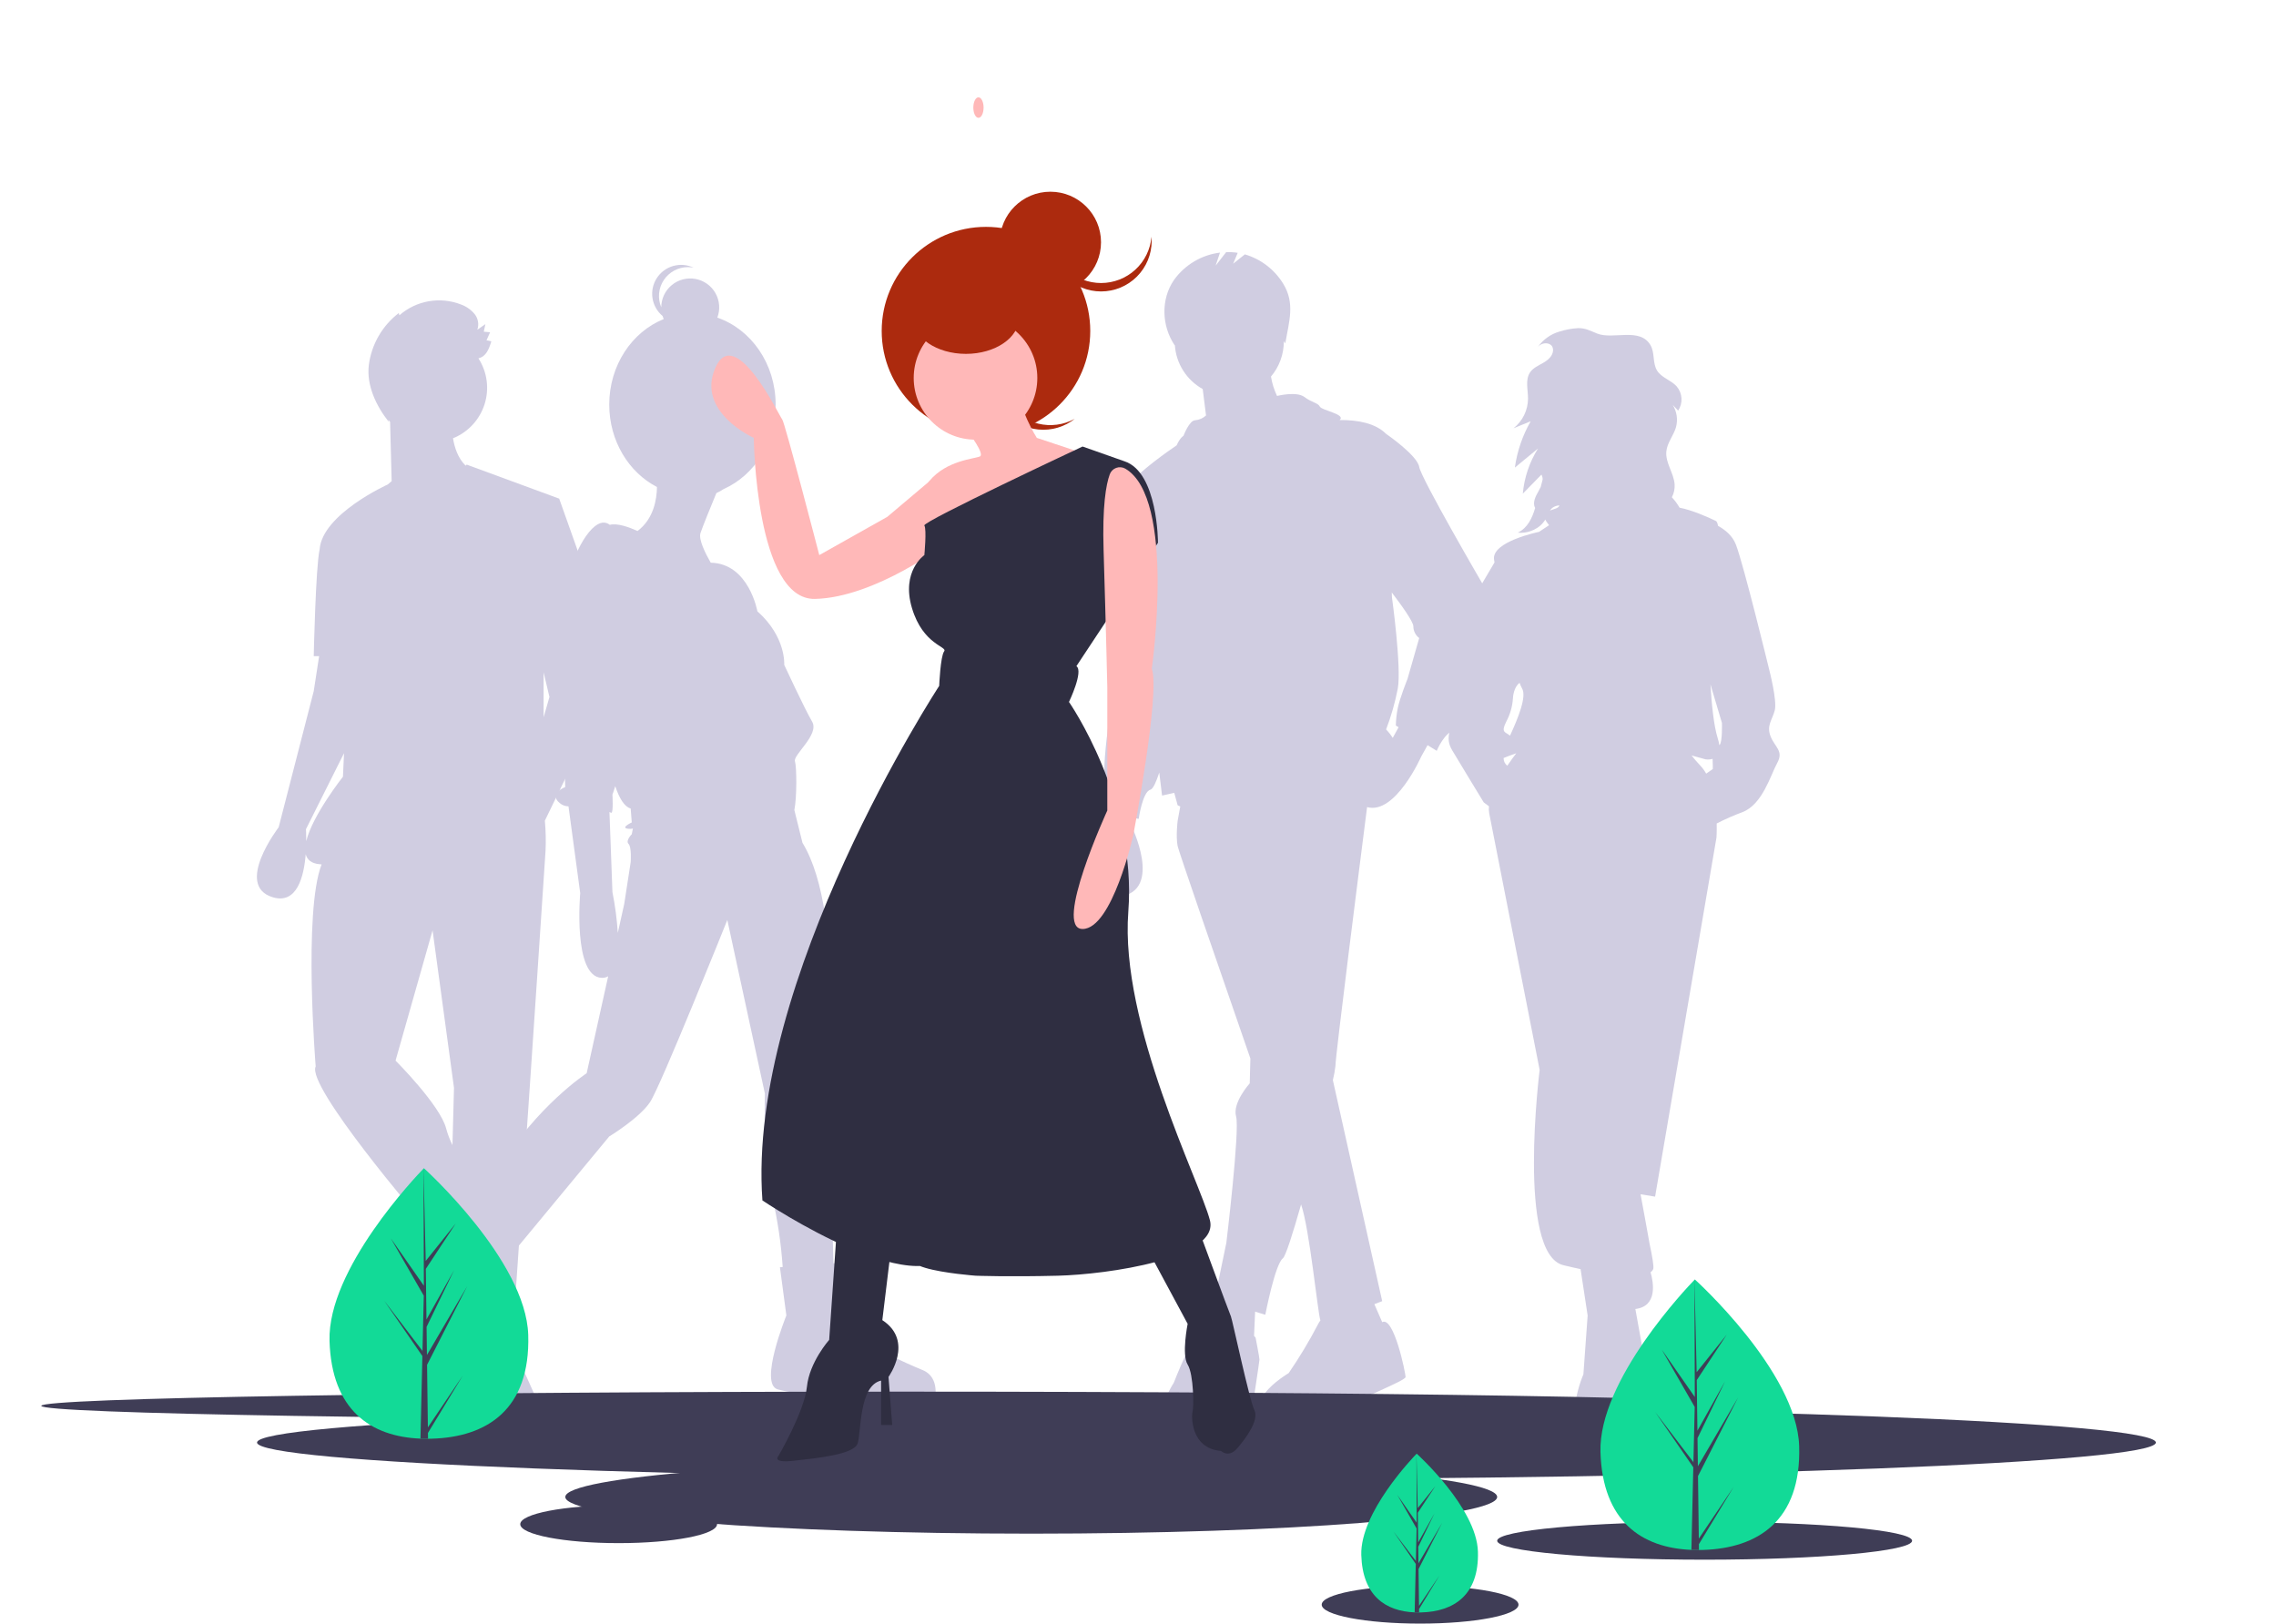 <svg width="663" height="473" viewBox="0 0 663 473" fill="none" xmlns="http://www.w3.org/2000/svg">
<g clip-path="url(#clip0_372:703)">
<path d="M515.761 214.498C514.522 211.317 516.292 209.727 517 206.9C517.708 204.072 515.407 195.237 515.407 195.237C515.407 195.237 507.973 164.667 505.672 158.66C504.698 156.117 502.583 154.368 500.468 153.194C500.324 152.414 500.117 151.911 499.831 151.768C497.781 150.744 492.673 148.52 489.269 147.906C488.633 146.814 487.878 145.795 487.019 144.867C487.616 143.722 487.893 142.437 487.821 141.148C487.604 137.814 485.075 134.827 485.404 131.502C485.653 128.981 487.5 126.909 488.212 124.477C488.511 123.385 488.582 122.243 488.42 121.123C488.258 120.002 487.867 118.927 487.272 117.963C487.795 118.519 488.319 119.076 488.843 119.632C489.555 118.566 489.898 117.297 489.819 116.018C489.739 114.739 489.243 113.522 488.405 112.552C486.747 110.723 483.974 110.038 482.688 107.932C481.366 105.768 482.076 102.828 480.826 100.623C477.764 95.219 469.926 99.05 465.231 97.164C463.301 96.389 461.835 95.536 459.664 95.597C457.818 95.703 455.993 96.043 454.234 96.609C451.71 97.338 449.513 98.91 448.011 101.062C448.159 100.894 448.321 100.739 448.497 100.599C449.634 99.709 451.63 99.783 452.23 101.095C452.374 101.425 452.434 101.785 452.406 102.143C452.307 103.725 450.923 104.907 449.547 105.699C448.171 106.49 446.623 107.153 445.726 108.46C444.244 110.618 445.115 113.514 445.116 116.13C445.104 117.792 444.718 119.431 443.988 120.925C443.257 122.419 442.201 123.731 440.895 124.763L445.89 122.725C443.505 126.892 441.939 131.475 441.277 136.228L448.03 130.659C445.529 134.633 444.009 139.143 443.595 143.818L449.015 138.273C449.262 138.706 449.386 139.199 449.373 139.697L448.808 141.873C448.608 142.305 448.387 142.727 448.145 143.137C447.272 144.632 446.371 146.472 447.186 147.999L447.19 147.997C446.332 150.881 445.036 153.767 442.154 155.17C445.351 155.504 448.687 153.908 450.13 151.369C450.366 151.826 450.65 152.256 450.978 152.652C451.071 152.768 451.163 152.883 451.254 152.998L450.458 153.528L448.323 154.949C448.323 154.949 434.34 157.776 435.225 163.077C435.261 163.295 435.305 163.555 435.354 163.847L431.331 170.675L425.49 190.466C425.49 190.466 422.481 196.827 423.012 199.478C423.543 202.128 423.012 203.189 423.012 207.96C423.012 212.731 420.711 214.674 423.012 218.562C425.313 222.449 432.216 233.758 432.216 233.758L433.732 234.894C433.658 235.576 433.684 236.265 433.809 236.939C435.225 244.007 448.5 311.684 448.5 311.684C448.5 311.684 441.774 365.226 455.403 368.583C457.113 369.004 458.791 369.386 460.422 369.726L462.483 383.249L461.244 400.389C461.244 400.389 451.863 421.594 469.032 422.831C486.202 424.068 478.413 404.454 478.413 404.454C479.32 402.779 479.69 400.867 479.476 398.976C479.3 397.403 477.827 389.217 476.381 381.345C482.897 380.565 481.678 373.661 480.81 370.626C481.186 370.407 481.467 370.057 481.6 369.643C481.796 368.938 481.339 366.165 480.51 362.28C479.836 358.417 478.682 352.163 477.896 347.927L482.131 348.615L500.008 244.007C500.008 244.007 500.126 242.342 500.072 239.906C502.516 238.644 505.037 237.535 507.619 236.586C513.46 234.288 515.761 225.807 517.708 222.273C519.655 218.739 517 217.678 515.761 214.498ZM452.287 147.893C452.866 147.495 453.544 147.266 454.245 147.23C454.094 148.052 452.678 148.292 451.491 148.723C451.709 148.404 451.978 148.124 452.287 147.893ZM443.367 200.538C444.801 202.89 442.205 209.264 439.865 214.321C438.524 213.168 437.125 213.532 438.765 210.257C439.883 208.182 440.547 205.893 440.712 203.542C440.712 203.138 440.919 200.169 442.663 198.936C442.847 199.491 443.083 200.027 443.367 200.538ZM437.995 220.838C438.807 220.508 440.035 220.001 441.695 219.438C440.9 220.48 439.992 221.721 439.079 223.076C438.734 222.815 438.456 222.476 438.268 222.087C438.08 221.698 437.986 221.27 437.995 220.838ZM495.406 223.156C494.33 222.015 493.46 220.994 492.744 220.08C494.079 220.431 495.438 220.808 496.822 221.213C497.511 221.315 498.215 221.268 498.884 221.075C498.946 222.297 498.946 224.04 498.946 224.04L497.007 225.38C496.565 224.577 496.027 223.83 495.406 223.156V223.156ZM500.899 217.028C500.878 217.046 500.856 217.067 500.835 217.085C500.739 216.387 500.581 215.698 500.362 215.028C499.202 211.376 498.582 204.895 498.252 199.366L501.601 210.61C501.601 210.61 501.778 216.265 500.899 217.028Z" fill="#D0CDE1"/>
<path d="M293.666 117.261C291.622 114.184 290.811 110.452 291.394 106.806C291.976 103.16 293.91 99.865 296.811 97.575C296.455 97.771 296.102 97.979 295.757 98.208C292.499 100.367 290.234 103.73 289.459 107.557C288.684 111.383 289.463 115.36 291.624 118.614C293.786 121.867 297.153 124.13 300.986 124.906C304.818 125.682 308.803 124.906 312.063 122.75C312.408 122.521 312.737 122.278 313.056 122.026C309.815 123.804 306.022 124.301 302.431 123.418C298.839 122.536 295.711 120.338 293.666 117.261Z" fill="#AC2A0E"/>
<path d="M432.143 170.583C432.143 170.583 413.984 139.425 413.416 136.025C412.849 132.626 403.769 126.395 403.769 126.395C400.667 123.298 395.577 122.318 390.22 122.369C392.238 120.703 385.036 119.583 384.475 118.463C383.907 117.33 382.205 117.33 379.935 115.631C377.665 113.931 371.999 115.347 371.999 115.348C371.147 113.558 370.554 111.657 370.238 109.702C372.657 106.845 373.981 103.225 373.977 99.485C373.977 99.444 373.974 99.404 373.973 99.364C374.118 99.588 374.262 99.814 374.407 100.047C375.47 93.69 377.346 88.406 373.77 82.607C371.235 78.497 367.266 75.468 362.628 74.104L359.222 76.824L360.546 73.651C359.433 73.482 358.306 73.416 357.18 73.457L354.115 77.391L355.383 73.592C352.724 73.922 350.162 74.798 347.858 76.166C345.555 77.534 343.561 79.363 342.001 81.538C338.1 87.154 338.361 94.959 342.198 100.618C342.211 100.578 342.221 100.54 342.234 100.5C342.403 103.148 343.235 105.71 344.653 107.954C346.072 110.197 348.031 112.049 350.352 113.341L351.316 121.037C350.449 121.842 349.336 122.332 348.156 122.429C346.454 122.429 344.751 126.961 344.751 126.961C344.751 126.961 343.787 127.447 342.747 129.742C340.068 131.563 331.896 137.282 328.865 141.278C327.071 142.159 325.145 144.119 325.457 148.489C326.025 156.42 325.457 193.244 325.457 193.244C325.457 193.244 320.35 224.402 322.052 226.668C323.755 228.934 321.485 236.299 321.485 236.299L323.187 236.677V238.565C323.187 238.565 318.067 262.262 326.025 261.226C339.077 259.526 329.43 240.265 329.43 240.265V238.062L331.699 238.565C331.699 238.565 332.834 230.634 335.104 230.068C335.894 229.87 336.821 227.753 337.694 225.076C338.203 229.252 338.509 231.767 338.509 231.767L342.06 230.979L343.049 234.6C343.293 234.736 343.548 234.852 343.812 234.945L343.049 239.132C343.049 239.132 342.482 243.664 343.049 246.497C343.335 247.925 353.869 278.46 364.241 308.379L364.046 315.612C364.046 315.612 358.938 321.277 360.073 325.243C361.208 329.208 357.236 362.066 357.236 362.066L353.831 378.495L354.688 378.758L353.901 381.637C353.224 381.979 352.621 382.451 352.129 383.027C347.589 388.126 341.914 402.856 341.914 402.856C341.914 402.856 331.699 418.152 347.589 417.585C363.478 417.019 364.613 411.353 364.613 411.353C364.613 411.353 366.883 396.624 366.883 396.057C366.883 395.491 365.748 389.667 365.748 389.667L365.307 389.182L365.615 382.115L368.586 383.027C368.586 383.027 371.423 368.298 373.693 366.598C374.486 366.004 376.597 359.388 379.007 350.889C381.47 357.969 383.855 382.451 384.629 384.674C384.355 385.048 384.113 385.445 383.907 385.86C381.357 390.747 378.514 395.476 375.395 400.023C375.395 400.023 357.236 410.787 375.395 413.619C375.395 413.619 385.61 414.186 390.717 410.787C395.824 407.388 409.444 402.289 409.444 401.156C409.444 400.023 406.039 383.367 402.634 385.18L400.353 379.943L402.634 379.062L388.267 314.683C388.607 313.311 388.857 311.918 389.015 310.513C389.015 307.546 396.363 249.78 398.233 235.128C406.462 237.455 413.984 220.437 413.984 220.437L415.849 217.085L418.524 218.737C418.524 218.737 420.793 213.072 424.198 212.506C427.603 211.939 433.845 181.914 433.845 177.948C433.793 175.402 433.214 172.894 432.143 170.583ZM405.703 214.969C405.145 214.084 404.497 213.258 403.769 212.505C405.253 208.648 406.392 204.666 407.174 200.609C408.309 194.377 405.472 173.982 405.472 173.982L405.422 172.597C408.207 176.247 411.714 181.113 411.714 182.48C411.714 183.14 411.868 183.79 412.163 184.38C412.459 184.97 412.888 185.483 413.416 185.879L410.011 197.776C410.011 197.776 407.741 203.441 407.174 206.274C406.834 207.953 406.644 209.659 406.606 211.372L407.411 211.869L405.703 214.969Z" fill="#D0CDE1"/>
<path d="M172.349 181.069L175.377 180.389L162.893 145.265L135.938 135.351C135.938 135.351 135.834 135.465 135.644 135.662C133.345 133.441 132.369 130.217 131.961 127.68C134.129 126.806 136.076 125.465 137.665 123.753C139.254 122.04 140.444 119.999 141.152 117.775C141.859 115.55 142.066 113.197 141.757 110.884C141.449 108.57 140.633 106.353 139.367 104.391C141.588 103.859 142.381 101.847 143.126 99.448C142.665 99.312 142.194 99.21 141.718 99.142C142.067 98.36 142.416 97.578 142.766 96.796C142.152 96.741 141.538 96.686 140.924 96.631C141.081 95.9 141.238 95.169 141.395 94.438C140.612 94.978 139.829 95.517 139.046 96.057C139.312 95.29 139.378 94.467 139.238 93.667C139.098 92.868 138.757 92.116 138.246 91.484C137.207 90.23 135.851 89.275 134.318 88.719C131.321 87.542 128.057 87.212 124.885 87.766C121.712 88.319 118.754 89.735 116.335 91.857L116.165 91.197C111.374 94.873 108.239 100.297 107.448 106.278C106.696 112.189 109.541 118.209 113.239 122.887C113.208 122.683 113.174 122.479 113.14 122.276C113.3 122.496 113.465 122.711 113.635 122.923L114.09 140.166L112.951 141.14C112.95 141.141 93.851 149.767 93.107 160.07L93.105 160.077C91.958 165.093 91.391 191.153 91.391 191.153H92.962L91.391 201.35L81.176 241.006C81.176 241.006 68.124 258.002 79.474 261.401C86.526 263.513 88.539 255.344 89.052 248.856C89.46 250.464 90.682 251.551 93.093 251.77C93.283 251.787 93.486 251.802 93.681 251.818C88.315 265.662 91.958 310.688 91.958 310.688C89.121 316.353 122.602 355.443 122.602 355.443L124.618 354.37L125.054 355.241C123.932 355.348 123.169 355.443 123.169 355.443V373.005C123.169 373.005 118.062 390.567 124.872 393.966C126.634 394.846 128.472 394.206 130.229 392.777C129.893 398.197 129.412 406.285 129.412 408.129C129.412 410.962 136.789 416.06 136.789 416.06C136.789 416.06 138.491 422.292 152.111 422.292C165.73 422.292 155.516 405.863 155.516 405.863L148.139 389.434C148.139 389.434 147.587 389.704 145.916 388.346L146.514 381.776L149.841 382.069L154.381 315.787C154.381 315.787 158.353 256.869 158.921 247.805C159.054 244.898 158.985 241.987 158.715 239.09L175.377 204.749L172.349 181.069ZM160.056 203.05L158.353 208.972V195.874L160.056 203.05ZM89.21 245.062C89.224 242.986 89.121 241.573 89.121 241.573L100.215 219.422L99.903 226.277C99.903 226.277 91.018 237.497 89.21 245.062ZM115.225 308.988L126.007 271.032L132.249 316.92L131.802 333.602C131.041 332.069 130.431 330.467 129.979 328.817C128.277 322.018 115.225 308.988 115.225 308.988Z" fill="#D0CDE1"/>
<path d="M268.792 399.153C263.475 396.968 253.153 392.284 251.902 389.786C250.651 387.288 244.396 367.93 244.396 367.93L242.785 368.046C242.577 359.252 241.69 325.168 240.33 321.094C240.33 321.094 246.898 267.076 233.762 245.532L231.395 235.986C232.172 232.159 232.072 223.298 231.572 221.802C230.947 219.928 238.766 213.996 236.577 210.249C234.387 206.502 228.445 193.7 228.445 193.7C228.445 193.7 229.07 185.582 220.626 178.088C220.626 178.088 218.158 164.141 207.037 163.933C205.534 161.314 203.43 157.149 204.049 155.295C204.712 153.309 207.247 147.12 208.678 143.655C209.439 143.312 210.169 142.907 210.862 142.442C219.706 138.486 225.941 128.977 225.941 117.867C225.941 105.975 218.798 95.911 208.956 92.536C209.394 91.382 209.574 90.147 209.481 88.916C209.389 87.686 209.027 86.491 208.421 85.416C207.815 84.34 206.98 83.411 205.974 82.693C204.969 81.975 203.818 81.487 202.603 81.262C201.388 81.037 200.138 81.081 198.942 81.391C197.746 81.701 196.632 82.27 195.681 83.057C194.729 83.844 193.961 84.83 193.433 85.945C192.905 87.061 192.629 88.278 192.623 89.512C192.082 88.231 191.867 86.837 191.997 85.453C192.127 84.068 192.599 82.738 193.369 81.58C194.14 80.422 195.186 79.473 196.413 78.817C197.641 78.161 199.012 77.818 200.405 77.82C200.953 77.821 201.5 77.875 202.038 77.981C200.183 77.101 198.071 76.925 196.097 77.488C194.122 78.051 192.421 79.314 191.313 81.039C190.204 82.764 189.763 84.834 190.073 86.86C190.384 88.886 191.423 90.73 192.998 92.046C193.095 92.354 193.21 92.657 193.343 92.952C184.081 96.683 177.475 106.43 177.475 117.867C177.475 128.477 183.16 137.629 191.376 141.877C191.332 145.328 190.474 151.146 185.707 154.692C183.244 153.569 179.826 152.336 177.633 152.895C176.499 152.013 174.788 151.721 172.459 154.046C167.768 158.729 163.702 170.907 163.702 178.4C163.702 185.894 164.64 229.295 164.64 229.295C164.64 229.295 159.636 231.169 163.076 233.979C163.787 234.57 164.678 234.901 165.603 234.916L169.019 260.207C169.019 260.207 166.829 284.562 175.274 284.874C175.936 284.91 176.594 284.749 177.164 284.411L170.895 312.663C170.895 312.663 156.508 322.03 145.249 340.453C139.449 349.941 136.558 355.778 135.113 359.215L133.051 357.938L125.857 371.676C125.857 371.676 109.906 381.356 113.346 388.537C116.787 395.719 119.914 397.592 119.914 397.592L122.104 396.656L126.17 404.149C126.17 404.149 136.804 419.449 154.006 411.643C154.813 410.56 155.249 409.246 155.249 407.896C155.249 406.546 154.813 405.232 154.006 404.149C151.191 400.09 143.997 391.348 143.997 391.348L148.689 367.617L147.718 367.016L177.464 331.085C177.464 331.085 186.221 325.777 189.349 321.094C192.477 316.41 211.868 268.013 211.868 268.013L222.815 318.596C222.815 318.596 222.189 337.018 225.004 348.883C226.539 355.539 227.539 362.306 227.997 369.12L227.194 369.179L229.07 383.229C229.07 383.229 220.938 403.213 226.568 404.774C230.573 405.807 234.651 406.537 238.766 406.96L239.392 404.774C239.392 404.774 263.475 417.888 272.232 408.208C272.232 408.208 274.109 401.339 268.792 399.153ZM183.093 245.844C184.032 246.781 183.719 251.152 183.719 251.152L181.842 263.329L179.968 271.776C179.709 267.785 179.186 263.816 178.402 259.895L177.536 236.559C177.706 236.666 177.893 236.743 178.089 236.789C178.715 236.789 178.402 231.481 178.402 231.481C178.402 231.481 178.767 230.533 179.222 229.037C180.438 232.671 181.923 235.042 183.719 235.54L184.032 239.599C184.032 239.599 179.966 241.473 183.719 241.473C183.937 241.465 184.153 241.433 184.364 241.377L184.032 243.034C184.032 243.034 182.155 244.907 183.093 245.844Z" fill="#D0CDE1"/>
<path d="M263.446 413.699C402.302 413.699 514.867 411.847 514.867 409.562C514.867 407.277 402.302 405.424 263.446 405.424C124.59 405.424 12.025 407.277 12.025 409.562C12.025 411.847 124.59 413.699 263.446 413.699Z" fill="#3F3D56"/>
<path d="M351.442 430.938C504.182 430.938 628.003 426.152 628.003 420.25C628.003 414.347 504.182 409.562 351.442 409.562C198.701 409.562 74.88 414.347 74.88 420.25C74.88 426.152 198.701 430.938 351.442 430.938Z" fill="#3F3D56"/>
<path d="M300.399 446.797C375.359 446.797 436.125 442.012 436.125 436.109C436.125 430.206 375.359 425.421 300.399 425.421C225.44 425.421 164.673 430.206 164.673 436.109C164.673 442.012 225.44 446.797 300.399 446.797Z" fill="#3F3D56"/>
<path d="M496.563 454.382C529.942 454.382 557 451.913 557 448.866C557 445.819 529.942 443.35 496.563 443.35C463.184 443.35 436.125 445.819 436.125 448.866C436.125 451.913 463.184 454.382 496.563 454.382Z" fill="#3F3D56"/>
<path d="M413.677 473C429.508 473 442.341 470.53 442.341 467.484C442.341 464.437 429.508 461.967 413.677 461.967C397.846 461.967 385.012 464.437 385.012 467.484C385.012 470.53 397.846 473 413.677 473Z" fill="#3F3D56"/>
<path d="M180.214 449.555C196.045 449.555 208.879 447.085 208.879 444.039C208.879 440.992 196.045 438.522 180.214 438.522C164.383 438.522 151.55 440.992 151.55 444.039C151.55 447.085 164.383 449.555 180.214 449.555Z" fill="#3F3D56"/>
<path d="M285.026 34.328C285.852 34.328 286.522 32.99 286.522 31.34C286.522 29.69 285.852 28.352 285.026 28.352C284.2 28.352 283.53 29.69 283.53 31.34C283.53 32.99 284.2 34.328 285.026 34.328Z" fill="#FFB8B8"/>
<path d="M524.1 421.339C524.737 443.1 512 451.075 496.017 451.541C495.645 451.552 495.276 451.559 494.908 451.561C494.167 451.567 493.433 451.554 492.706 451.524C478.25 450.925 466.808 443.265 466.215 423.027C465.603 402.083 491.642 374.872 493.596 372.859L493.599 372.857C493.673 372.78 493.711 372.742 493.711 372.742C493.711 372.742 523.464 399.58 524.1 421.339Z" fill="#12DA97"/>
<path d="M494.866 448.243L505.019 433.17L494.887 449.865L494.908 451.561C494.167 451.567 493.433 451.554 492.706 451.524L493.209 429.721L493.195 429.553L493.214 429.52L493.262 427.46L482.143 411.344L493.249 425.918L493.289 426.354L493.669 409.881L484.065 393.171L493.696 406.987L493.596 372.859L493.596 372.745L493.599 372.857L494.237 399.754L502.99 388.828L494.265 402.071L494.457 416.806L502.511 402.426L494.486 418.972L494.592 427.166L506.306 407.134L494.628 430.024L494.866 448.243Z" fill="#3F3D56"/>
<path d="M153.876 388.931C154.512 410.692 141.776 418.666 125.792 419.132C125.421 419.143 125.051 419.15 124.684 419.152C123.942 419.158 123.208 419.146 122.481 419.115C108.026 418.516 96.583 410.856 95.991 390.618C95.378 369.675 121.418 342.463 123.371 340.45L123.375 340.448C123.449 340.371 123.487 340.333 123.487 340.333C123.487 340.333 153.239 367.171 153.876 388.931Z" fill="#12DA97"/>
<path d="M124.642 415.834L134.795 400.76L124.662 417.456L124.683 419.152C123.942 419.158 123.208 419.145 122.481 419.115L122.985 397.312L122.971 397.144L122.99 397.111L123.038 395.051L111.919 378.934L123.025 393.509L123.064 393.944L123.445 377.471L113.841 360.762L123.472 374.577L123.371 340.45L123.372 340.336L123.375 340.448L124.012 367.345L132.765 356.419L124.041 369.662L124.232 384.397L132.287 370.016L124.262 386.563L124.368 394.757L136.081 374.725L124.404 397.615L124.642 415.834Z" fill="#3F3D56"/>
<path d="M430.52 452.018C430.894 464.791 423.418 469.472 414.036 469.746C413.818 469.752 413.601 469.756 413.385 469.757C412.95 469.761 412.519 469.753 412.093 469.736C403.607 469.384 396.891 464.887 396.543 453.008C396.184 440.715 411.468 424.742 412.615 423.561L412.617 423.56C412.661 423.515 412.683 423.492 412.683 423.492C412.683 423.492 430.147 439.246 430.52 452.018Z" fill="#12DA97"/>
<path d="M413.361 467.81L419.32 458.962L413.373 468.762L413.385 469.757C412.95 469.761 412.519 469.753 412.093 469.736L412.388 456.938L412.38 456.839L412.391 456.82L412.419 455.611L405.893 446.151L412.412 454.705L412.435 454.961L412.658 445.292L407.021 435.484L412.674 443.593L412.615 423.561L412.615 423.494L412.617 423.56L412.991 439.348L418.129 432.935L413.008 440.708L413.12 449.357L417.848 440.916L413.138 450.629L413.2 455.438L420.076 443.679L413.221 457.115L413.361 467.81Z" fill="#3F3D56"/>
<path d="M662.532 35.296C662.552 35.233 662.573 35.169 662.593 35.106C662.584 35.134 662.573 35.161 662.565 35.188L662.532 35.296Z" fill="#2F2E41"/>
<path d="M287.216 126.744C303.993 126.744 317.593 113.167 317.593 96.418C317.593 79.669 303.993 66.092 287.216 66.092C270.439 66.092 256.838 79.669 256.838 96.418C256.838 113.167 270.439 126.744 287.216 126.744Z" fill="#AC2A0E"/>
<path d="M273.946 139.071L274.846 136.735L258.463 150.575L238.658 161.718C238.658 161.718 228.576 122.895 227.856 122.176C227.135 121.457 214.172 94.137 208.411 107.078C202.65 120.019 219.574 127.568 219.574 127.568C219.574 127.568 220.114 174.839 237.398 174.48C254.682 174.12 276.107 158.483 276.467 157.045C276.827 155.607 273.946 139.071 273.946 139.071Z" fill="#FFB8B8"/>
<path d="M243.699 359.069L241.539 390.343C241.539 390.343 235.778 396.814 235.057 404.003C234.337 411.192 226.775 424.134 226.775 424.134C226.775 424.134 224.615 426.29 231.096 425.571C237.578 424.852 248.741 423.774 249.821 420.539C250.901 417.304 250.181 403.644 256.662 402.206V415.147H259.903L258.823 401.127C258.823 401.127 266.384 390.702 257.022 384.591L259.903 360.866L243.699 359.069Z" fill="#2F2E41"/>
<path d="M333 361.585L345.963 385.67C345.963 385.67 344.162 394.657 345.963 397.533C347.763 400.409 347.763 410.114 347.403 411.193C347.043 412.271 346.683 421.977 355.685 422.696C355.685 422.696 357.845 424.853 360.366 421.977C362.887 419.101 366.847 413.709 365.407 410.833C363.967 407.957 358.926 384.232 358.566 383.513C358.205 382.794 347.763 354.396 347.763 354.396L333 361.585Z" fill="#2F2E41"/>
<path d="M284.168 128.09C294.111 128.09 302.172 120.043 302.172 110.117C302.172 100.19 294.111 92.143 284.168 92.143C274.224 92.143 266.164 100.19 266.164 110.117C266.164 120.043 274.224 128.09 284.168 128.09Z" fill="#FFB8B8"/>
<path d="M282.228 126.131C282.228 126.131 286.909 132.242 285.469 132.961C284.028 133.68 275.747 134.039 270.705 140.15C265.664 146.261 276.827 161.719 276.827 161.719L319.316 133.32L302.033 127.569C302.033 127.569 296.406 118.815 296.766 111.985L282.228 126.131Z" fill="#FFB8B8"/>
<path d="M327.599 134.399L315.356 130.085C315.356 130.085 268.545 152.013 269.265 153.091C269.985 154.17 269.265 161.719 269.265 161.719C269.265 161.719 262.424 166.392 265.664 177.176C268.905 187.96 276.107 188.32 275.027 189.758C273.946 191.195 273.586 199.823 273.586 199.823C273.586 199.823 217.413 285.737 222.095 349.723C222.095 349.723 271.786 383.154 278.627 361.586C246.931 368.909 284.23 371.651 284.23 371.651C284.23 371.651 293.751 372.01 308.154 371.651C322.557 371.292 355.325 366.618 352.444 355.475C349.564 344.331 326.158 298.318 328.679 265.606C331.199 232.894 311.395 204.496 311.395 204.496C311.395 204.496 315.716 195.509 313.555 194.071L337.321 158.124C337.321 158.124 337.321 137.634 327.599 134.399Z" fill="#2F2E41"/>
<path d="M327.772 136.517C327.373 136.294 326.93 136.159 326.473 136.124C326.017 136.089 325.558 136.154 325.129 136.314C324.7 136.474 324.312 136.725 323.99 137.051C323.669 137.377 323.423 137.768 323.269 138.199C322.184 141.175 321.086 147.38 321.477 160.281C322.197 184.006 322.557 200.182 322.557 200.182V236.129C322.557 236.129 306.714 270.639 315.356 270.639C323.998 270.639 330.119 243.319 330.119 243.319C330.119 243.319 338.041 201.979 335.52 194.79C335.52 194.79 342.628 145.123 327.772 136.517Z" fill="#FFB8B8"/>
<path d="M305.977 85.303C314.124 85.303 320.727 78.711 320.727 70.578C320.727 62.446 314.124 55.853 305.977 55.853C297.831 55.853 291.228 62.446 291.228 70.578C291.228 78.711 297.831 85.303 305.977 85.303Z" fill="#AC2A0E"/>
<path d="M281.378 103.092C289.912 103.092 296.831 98.383 296.831 92.574C296.831 86.765 289.912 82.056 281.378 82.056C272.844 82.056 265.926 86.765 265.926 92.574C265.926 98.383 272.844 103.092 281.378 103.092Z" fill="#AC2A0E"/>
<path d="M320.738 82.453C317.039 82.452 313.476 81.064 310.754 78.564C308.032 76.064 306.35 72.635 306.043 68.955C306.009 69.36 305.988 69.769 305.988 70.182C305.988 74.087 307.542 77.833 310.308 80.594C313.074 83.356 316.826 84.907 320.738 84.907C324.649 84.907 328.401 83.356 331.167 80.594C333.933 77.833 335.487 74.087 335.487 70.182C335.487 69.769 335.466 69.36 335.432 68.955C335.125 72.635 333.443 76.064 330.721 78.564C328 81.064 324.436 82.452 320.738 82.453Z" fill="#AC2A0E"/>
</g>
<defs>
<clipPath id="clip0_372:703">
<rect width="662.593" height="473" fill="white"/>
</clipPath>
</defs>
</svg>
